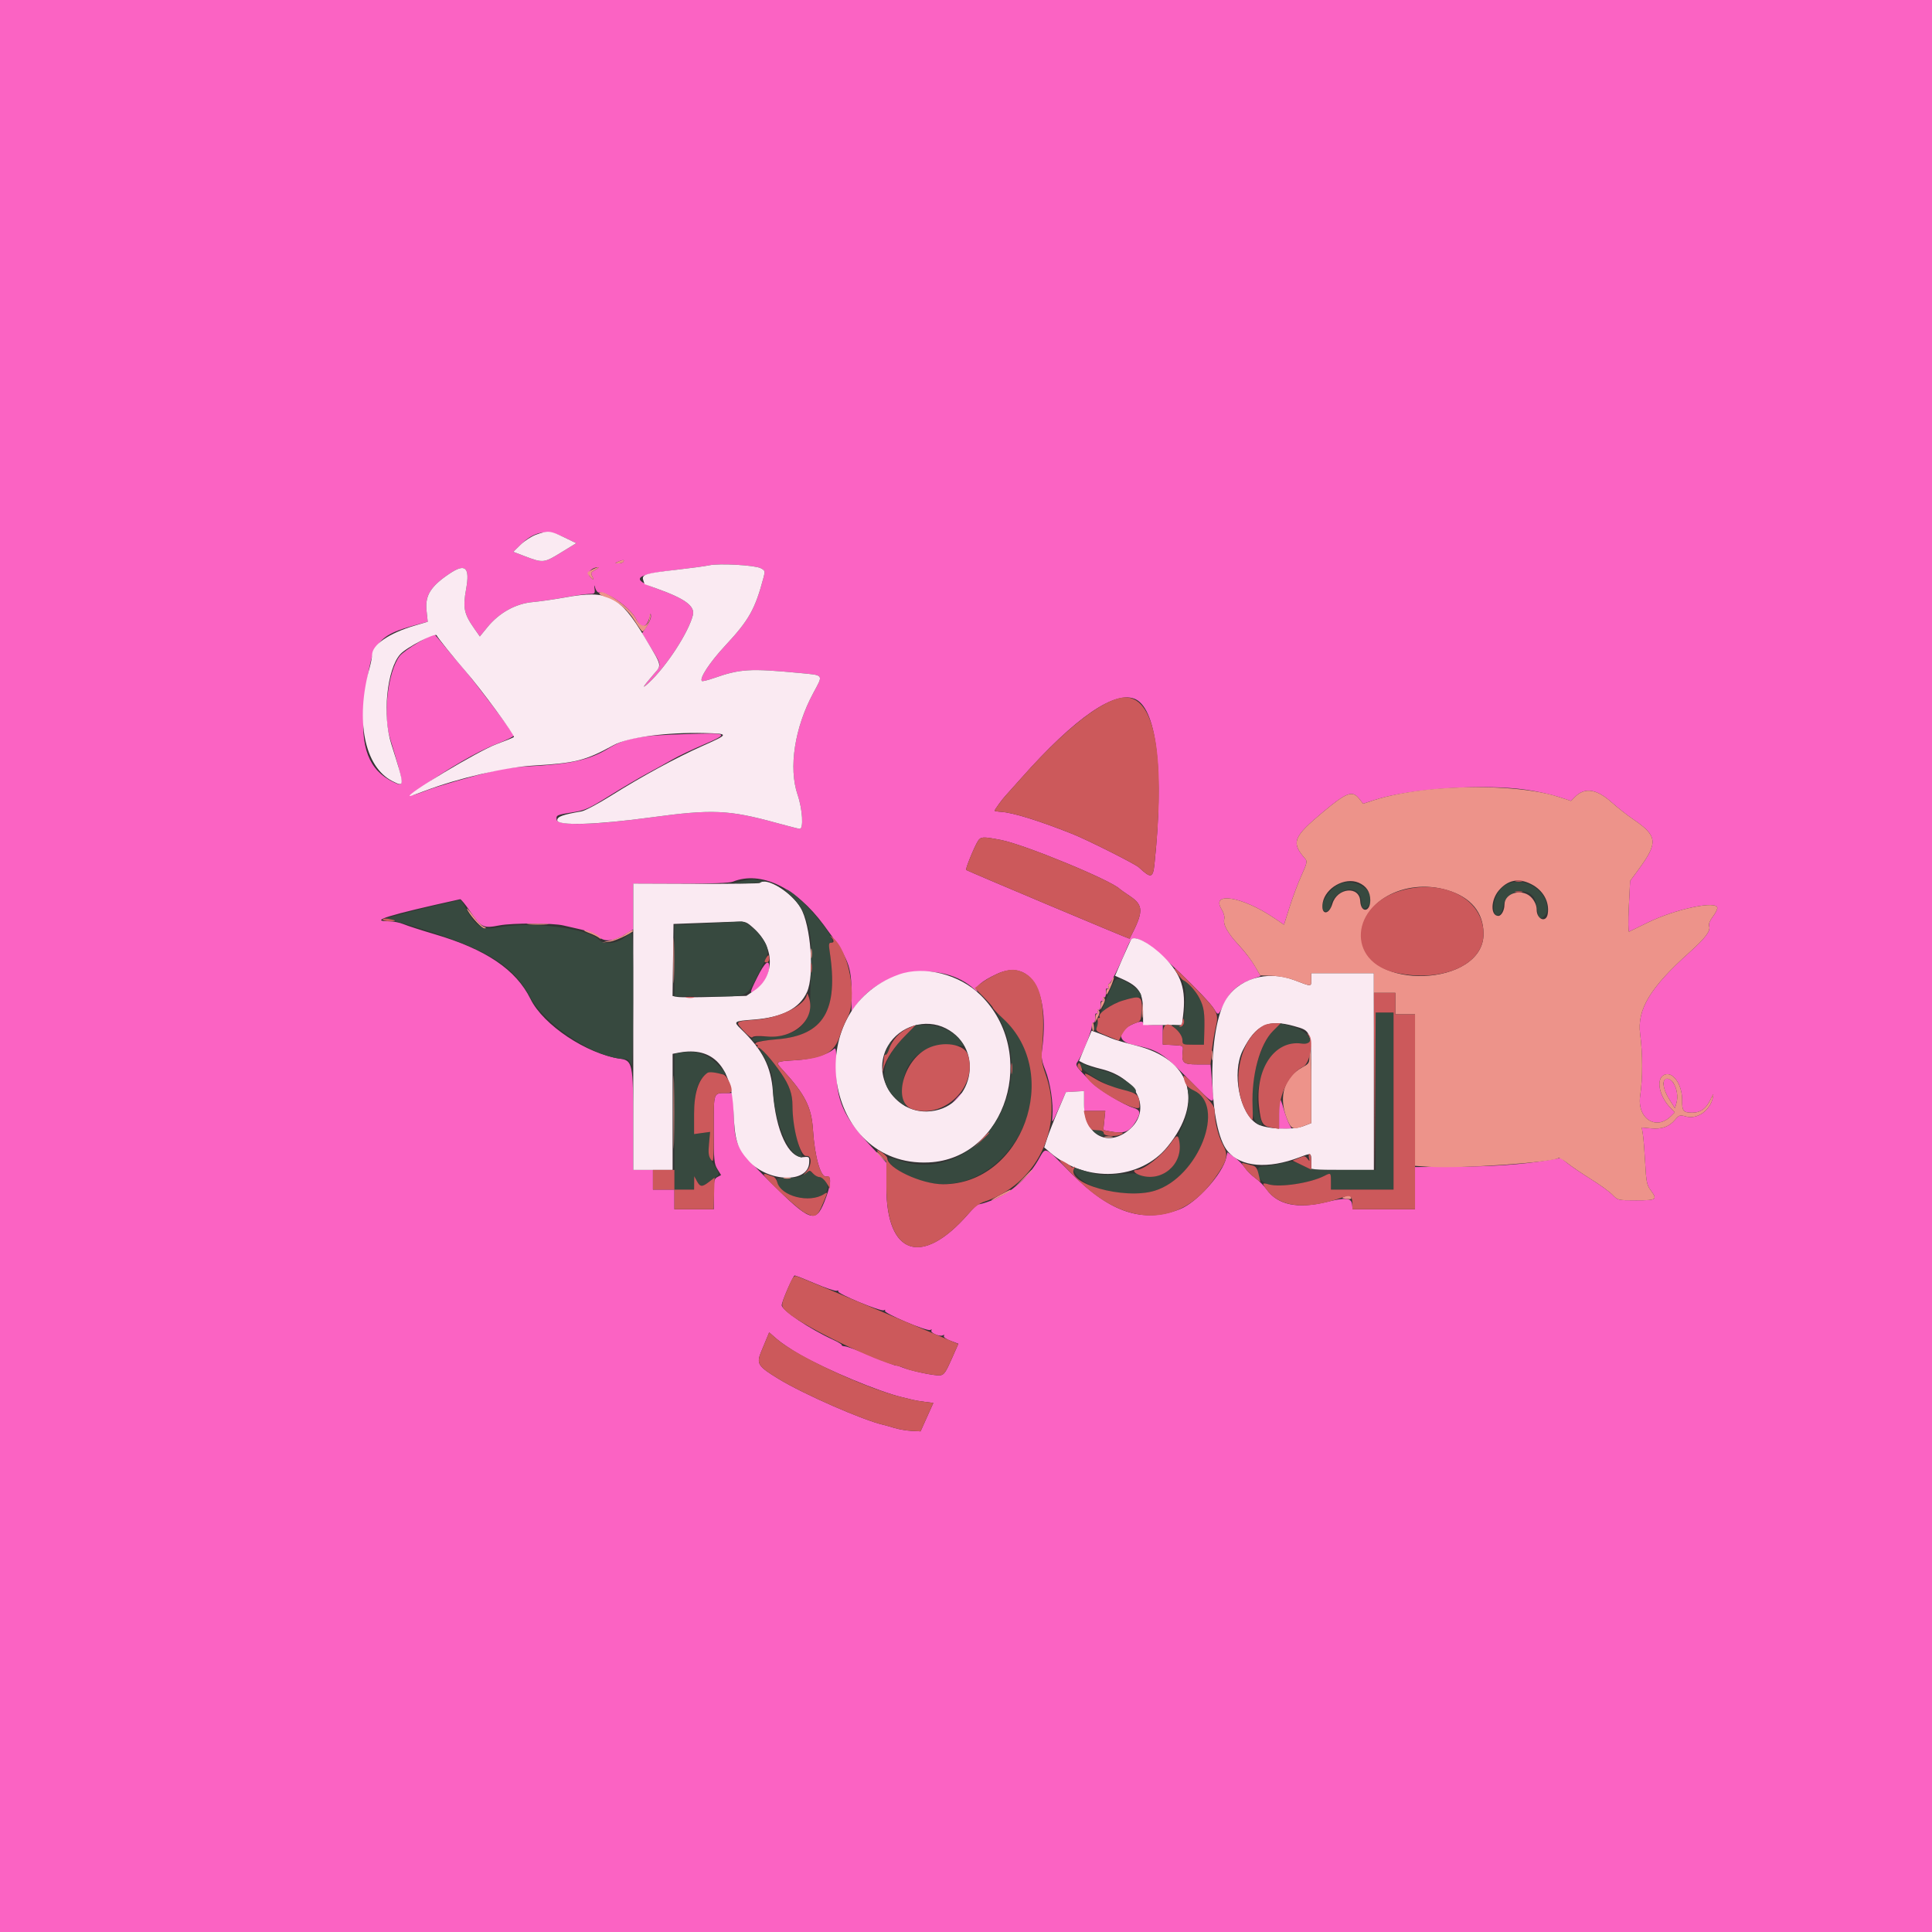 <svg id="svg" version="1.1" xmlns="http://www.w3.org/2000/svg" xmlns:xlink="http://www.w3.org/1999/xlink" width="400" height="400" viewBox="0, 0, 400,400"><rect x="0" y="0" width="400" height="400" fill="#333333" stroke="none"/><g id="svgg"><path id="path0" d="M0.000 200.000 L 0.000 400.000 200.000 400.000 L 400.000 400.000 400.000 200.000 L 400.000 0.000 200.000 0.000 L 0.000 0.000 0.000 200.000 M116.787 111.240 L 119.315 112.458 116.123 114.416 C 112.572 116.594,112.429 116.606,108.415 115.067 L 106.274 114.246 107.782 112.771 C 110.665 109.951,113.215 109.518,116.787 111.240 M129.074 116.296 C 128.948 116.500,128.480 116.655,128.034 116.641 C 127.251 116.616,127.249 116.603,127.963 116.296 C 128.982 115.858,129.345 115.858,129.074 116.296 M157.472 117.630 C 158.399 118.105,158.438 118.226,158.091 119.532 C 156.331 126.157,155.094 128.361,150.161 133.660 C 146.982 137.076,144.761 140.440,145.319 140.998 C 145.426 141.105,146.565 140.826,147.850 140.377 C 153.245 138.490,155.301 138.368,165.463 139.330 C 170.671 139.823,170.492 139.568,168.381 143.481 C 164.517 150.645,163.232 158.967,165.130 164.530 C 166.161 167.548,166.410 171.701,165.556 171.602 C 165.250 171.567,163.117 171.020,160.816 170.388 C 150.899 167.661,147.470 167.508,134.815 169.229 C 123.017 170.834,115.437 171.025,115.252 169.721 C 115.115 168.756,115.222 168.708,118.771 168.143 C 121.109 167.771,122.003 167.362,126.178 164.757 C 128.789 163.127,132.343 161.032,134.074 160.100 C 135.806 159.169,138.139 157.877,139.259 157.228 C 140.380 156.579,143.171 155.242,145.463 154.255 C 151.109 151.825,150.942 151.704,142.315 151.973 C 132.153 152.290,129.586 152.762,125.926 154.988 C 122.017 157.365,118.024 158.240,109.066 158.683 C 106.821 158.795,103.987 159.141,102.770 159.453 C 97.065 160.916,90.721 162.749,88.704 163.518 C 84.797 165.006,84.543 164.952,87.037 163.160 C 92.312 159.369,99.083 155.444,102.734 154.061 C 104.795 153.279,106.440 152.463,106.389 152.247 C 106.257 151.682,97.832 140.564,95.694 138.133 C 94.701 137.004,93.306 135.356,92.593 134.470 C 91.880 133.584,90.963 132.478,90.556 132.013 L 89.815 131.167 86.667 132.986 C 84.935 133.987,83.170 135.266,82.744 135.829 C 80.319 139.031,79.262 147.923,80.729 152.778 C 83.790 162.904,83.802 163.065,81.397 161.901 C 76.370 159.467,74.545 154.725,75.392 146.296 C 76.742 132.855,77.532 131.674,86.826 129.188 L 88.560 128.724 88.313 126.417 C 87.977 123.282,89.167 121.377,93.107 118.741 C 96.363 116.564,97.316 117.457,96.510 121.934 C 95.798 125.886,96.053 127.090,98.267 130.238 L 99.346 131.773 100.897 129.868 C 103.318 126.895,106.748 124.977,110.205 124.663 C 111.749 124.524,114.784 124.084,116.948 123.686 C 119.113 123.288,121.412 122.963,122.057 122.963 C 123.121 122.963,123.219 122.868,123.104 121.944 C 122.978 120.940,122.981 120.938,123.280 121.852 C 123.447 122.361,123.784 122.734,124.028 122.681 C 125.533 122.351,130.463 125.814,131.586 127.990 C 132.782 130.308,133.890 130.153,134.545 127.577 C 134.723 126.874,134.730 126.875,134.772 127.599 C 134.795 128.010,134.391 128.971,133.873 129.733 L 132.930 131.120 134.798 134.156 C 137.033 137.787,137.020 137.632,135.272 139.670 C 133.011 142.307,132.705 142.878,134.402 141.296 C 138.012 137.930,142.575 130.905,143.454 127.359 C 143.921 125.476,141.812 123.930,135.926 121.841 C 130.356 119.864,131.354 118.959,140.215 117.948 C 143.050 117.625,146.037 117.215,146.852 117.039 C 148.896 116.595,156.251 117.005,157.472 117.630 M123.236 117.992 C 122.376 118.459,122.274 118.664,122.600 119.274 C 123.093 120.195,122.888 120.200,122.063 119.288 C 121.423 118.581,122.552 117.437,123.889 117.437 C 124.093 117.437,123.799 117.687,123.236 117.992 M235.254 144.849 C 239.544 147.135,240.989 160.190,239.021 178.889 C 238.712 181.828,238.295 181.916,235.782 179.575 C 235.018 178.863,225.150 173.899,222.037 172.661 C 215.150 169.921,209.756 168.245,207.315 168.087 C 206.551 168.037,205.926 167.932,205.926 167.852 C 205.926 167.639,207.492 165.476,208.143 164.789 C 208.451 164.464,209.870 162.878,211.296 161.266 C 222.606 148.470,231.111 142.642,235.254 144.849 M316.153 163.533 C 318.265 163.847,321.178 164.490,322.625 164.962 L 325.258 165.820 326.115 164.962 C 328.109 162.969,330.566 163.340,333.662 166.103 C 334.901 167.208,336.894 168.778,338.092 169.592 C 343.193 173.056,343.345 174.410,339.257 180.000 L 337.497 182.407 337.230 187.728 C 337.084 190.655,337.105 192.980,337.278 192.895 C 337.451 192.811,339.213 191.949,341.194 190.982 C 346.948 188.169,355.556 186.375,355.556 187.988 C 355.556 188.307,355.120 189.138,354.589 189.836 C 354.030 190.568,353.716 191.350,353.845 191.686 C 354.232 192.696,353.142 194.166,349.760 197.196 C 341.636 204.473,338.898 209.021,339.576 214.116 C 340.114 218.163,340.118 223.253,339.585 226.834 C 338.884 231.550,342.855 234.182,345.971 231.066 L 346.737 230.300 345.796 229.316 C 343.513 226.933,342.831 223.456,344.474 222.577 C 346.245 221.629,348.302 224.452,348.265 227.778 C 348.239 230.048,348.491 230.356,350.381 230.365 C 352.076 230.372,353.239 229.528,354.139 227.636 C 354.752 226.350,354.830 226.285,354.638 227.222 C 354.086 229.922,351.411 231.804,349.052 231.152 C 347.804 230.808,347.630 230.860,346.820 231.823 C 345.596 233.277,344.046 233.831,341.806 233.616 L 339.916 233.434 340.152 234.958 C 340.281 235.796,340.491 238.441,340.619 240.835 C 340.819 244.614,340.965 245.345,341.721 246.370 C 343.205 248.382,343.018 248.519,338.773 248.519 C 334.994 248.519,334.942 248.507,333.866 247.382 C 333.267 246.758,331.278 245.312,329.444 244.170 C 327.611 243.028,325.444 241.563,324.630 240.915 L 323.148 239.735 320.370 240.218 C 315.436 241.075,309.103 241.516,300.943 241.569 L 292.963 241.622 292.963 245.996 L 292.963 250.370 286.506 250.370 L 280.049 250.370 279.932 249.352 C 279.775 247.986,278.639 247.881,274.648 248.863 C 268.690 250.330,264.523 249.465,262.273 246.293 C 261.736 245.536,260.661 244.459,259.884 243.899 C 259.107 243.339,258.127 242.358,257.706 241.718 C 257.285 241.079,256.306 240.107,255.532 239.558 L 254.124 238.561 253.880 239.670 C 253.138 243.046,247.763 249.013,244.241 250.370 C 236.657 253.292,229.923 251.092,221.961 243.092 C 215.901 237.002,216.661 237.306,214.900 240.271 C 212.417 244.449,208.792 247.394,204.259 248.914 C 203.444 249.188,202.663 249.380,202.524 249.343 C 202.384 249.306,201.467 250.196,200.487 251.321 C 190.911 262.308,183.519 259.918,183.519 245.836 L 183.519 240.745 180.370 237.375 C 174.571 231.166,173.148 227.949,173.148 221.046 C 173.148 217.063,173.100 216.764,172.542 217.269 C 171.359 218.338,168.022 219.304,164.844 219.498 C 160.406 219.768,160.422 219.756,162.099 221.579 C 166.631 226.502,168.019 229.240,168.309 233.828 C 168.671 239.543,169.926 243.906,171.118 243.595 C 172.257 243.297,172.072 245.395,170.648 248.893 C 168.837 253.346,167.684 252.911,159.378 244.640 C 152.364 237.655,152.120 237.204,151.919 230.833 L 151.776 226.296 150.610 226.301 C 147.626 226.314,147.778 225.913,147.778 233.796 C 147.778 240.244,147.842 240.942,148.535 242.064 L 149.293 243.289 148.535 243.695 C 147.864 244.054,147.778 244.456,147.778 247.235 L 147.778 250.370 143.704 250.370 L 139.630 250.370 139.630 248.333 L 139.630 246.296 137.407 246.296 L 135.185 246.296 135.185 244.259 L 135.185 242.222 133.148 242.222 L 131.111 242.222 131.106 232.315 C 131.099 220.303,130.949 219.572,128.415 219.204 C 121.453 218.193,112.494 212.229,109.838 206.838 C 106.841 200.756,100.626 196.553,90.000 193.422 C 87.250 192.611,84.355 191.677,83.566 191.345 C 82.777 191.012,81.402 190.741,80.510 190.741 C 76.230 190.741,80.330 189.473,95.279 186.173 C 95.434 186.139,96.362 187.278,97.341 188.704 C 99.644 192.056,100.040 192.244,103.428 191.587 C 106.081 191.073,114.580 191.089,116.667 191.612 C 117.176 191.739,118.832 192.119,120.347 192.456 C 122.196 192.867,123.398 193.364,124.001 193.967 C 125.124 195.090,127.144 194.879,129.536 193.388 L 131.110 192.407 131.110 187.685 L 131.111 182.963 140.902 182.963 C 147.351 182.963,151.048 182.819,151.735 182.542 C 157.484 180.223,164.774 183.690,170.530 191.481 C 175.749 198.546,176.296 199.911,176.296 205.872 L 176.296 209.366 177.576 207.689 C 183.139 200.404,195.244 198.923,201.653 204.744 C 202.256 205.292,202.545 205.471,202.295 205.141 C 201.743 204.411,203.282 203.100,206.383 201.656 C 213.359 198.408,217.410 205.268,215.730 217.483 C 215.540 218.868,215.683 219.705,216.429 221.569 C 217.444 224.106,218.109 228.447,217.890 231.111 C 217.759 232.712,217.811 232.646,219.216 229.444 L 220.678 226.111 222.561 225.999 L 224.444 225.887 224.444 227.944 L 224.444 230.000 226.640 230.000 L 228.835 230.000 228.631 231.982 L 228.426 233.963 229.630 234.204 C 232.689 234.816,233.795 234.416,235.137 232.216 C 236.244 230.400,236.141 229.820,234.628 229.355 C 232.733 228.774,227.537 225.642,226.175 224.260 C 222.533 220.565,222.552 220.594,223.173 219.707 C 224.027 218.488,225.955 213.662,226.038 212.536 C 226.078 211.996,226.236 211.631,226.389 211.725 C 226.646 211.883,226.806 211.193,226.767 210.097 C 226.758 209.844,226.926 209.746,227.142 209.880 C 227.388 210.032,227.443 209.886,227.289 209.486 C 227.145 209.108,227.194 208.942,227.412 209.077 C 227.746 209.283,227.921 208.692,227.878 207.504 C 227.869 207.252,228.038 207.154,228.253 207.287 C 228.499 207.439,228.554 207.293,228.401 206.893 C 228.256 206.516,228.305 206.350,228.523 206.484 C 228.857 206.691,229.032 206.100,228.989 204.911 C 228.980 204.659,229.149 204.561,229.364 204.694 C 229.608 204.845,229.666 204.704,229.519 204.320 C 229.389 203.981,229.421 203.704,229.590 203.704 C 229.920 203.704,231.617 200.371,232.985 197.037 C 234.287 193.864,234.418 193.793,236.802 194.959 C 238.894 195.983,250.058 206.692,251.398 208.962 C 252.209 210.335,252.240 210.317,253.464 207.734 C 254.640 205.253,256.412 203.717,259.270 202.702 L 260.996 202.089 259.850 200.085 C 259.220 198.983,257.750 197.055,256.585 195.800 C 254.192 193.224,253.170 191.407,253.469 190.262 C 253.588 189.808,253.355 188.967,252.912 188.250 C 250.607 184.522,257.213 185.611,263.752 190.037 L 265.837 191.449 267.015 187.732 C 267.663 185.688,268.769 182.753,269.472 181.209 C 270.581 178.776,270.683 178.325,270.235 177.813 C 267.280 174.431,267.704 173.307,273.882 168.148 C 278.858 163.992,280.006 163.579,281.456 165.422 L 282.225 166.400 284.564 165.632 C 291.800 163.256,307.337 162.224,316.153 163.533 M207.222 173.904 C 212.086 174.836,230.137 182.284,231.852 184.067 C 231.954 184.173,232.889 184.827,233.929 185.522 C 236.816 187.448,236.808 188.765,233.872 194.355 C 233.824 194.444,200.367 180.363,200.028 180.111 C 199.822 179.958,201.742 175.255,202.473 174.122 C 203.062 173.208,203.485 173.188,207.222 173.904 M156.752 202.407 C 155.059 205.821,155.068 206.015,156.857 204.651 C 158.192 203.632,159.259 201.665,159.259 200.222 C 159.259 198.427,158.320 199.246,156.752 202.407 M234.591 212.011 C 231.326 213.432,231.281 215.630,234.503 216.294 C 239.625 217.349,240.572 217.910,245.394 222.744 C 252.017 229.382,251.355 229.183,250.966 224.418 L 250.635 220.370 247.917 220.370 C 244.923 220.370,244.612 220.083,244.883 217.564 C 244.999 216.490,244.983 216.481,242.870 216.370 L 240.741 216.259 240.741 214.241 L 240.741 212.222 238.704 212.222 C 237.583 212.222,236.667 212.056,236.667 211.852 C 236.667 211.354,235.979 211.407,234.591 212.011 M344.444 224.557 C 344.444 225.297,344.907 226.505,345.615 227.613 L 346.785 229.444 347.097 228.333 C 347.683 226.248,346.564 223.333,345.177 223.333 C 344.595 223.333,344.444 223.585,344.444 224.557 M197.940 227.500 L 196.852 228.704 198.056 227.616 C 198.718 227.018,199.259 226.476,199.259 226.412 C 199.259 226.126,198.954 226.378,197.940 227.500 M264.815 230.556 L 264.815 233.704 266.121 233.704 L 267.426 233.704 266.897 232.680 C 266.606 232.117,266.090 230.701,265.750 229.532 C 264.930 226.711,264.815 226.837,264.815 230.556 M168.795 265.754 C 170.959 266.678,172.957 267.347,173.235 267.240 C 173.514 267.133,173.654 267.187,173.547 267.361 C 173.265 267.818,182.433 271.624,182.989 271.280 C 183.262 271.111,183.354 271.149,183.215 271.374 C 182.905 271.875,192.011 275.730,192.618 275.354 C 192.896 275.183,192.983 275.223,192.840 275.455 C 192.535 275.948,194.623 276.829,195.220 276.460 C 195.494 276.291,195.574 276.337,195.425 276.578 C 195.281 276.811,195.847 277.228,196.802 277.593 L 198.424 278.213 197.005 281.421 C 195.810 284.124,195.438 284.648,194.643 284.747 C 193.552 284.883,188.527 283.824,186.759 283.085 C 186.097 282.809,185.556 282.653,185.556 282.739 C 185.556 282.824,183.347 281.970,180.648 280.840 C 177.949 279.710,175.382 278.767,174.943 278.745 C 174.504 278.722,174.206 278.604,174.281 278.483 C 174.356 278.362,173.549 277.865,172.487 277.379 C 167.666 275.175,161.856 271.276,161.849 270.239 C 161.844 269.481,164.199 264.074,164.535 264.074 C 164.715 264.074,166.632 264.830,168.795 265.754 M165.694 280.496 C 171.298 283.671,181.957 288.120,186.667 289.251 C 187.583 289.471,188.667 289.735,189.074 289.838 C 189.481 289.941,190.585 290.124,191.527 290.244 L 193.239 290.462 191.916 293.403 L 190.594 296.343 188.723 296.250 C 187.694 296.198,186.102 295.926,185.185 295.646 C 184.269 295.365,183.268 295.081,182.962 295.014 C 178.871 294.122,166.435 288.684,161.229 285.509 C 156.907 282.874,156.565 282.342,157.593 279.860 C 157.898 279.122,158.396 277.919,158.700 277.187 L 159.251 275.856 160.890 277.280 C 161.792 278.063,163.953 279.510,165.694 280.496 " stroke="none" fill="#fb63c3" fill-rule="evenodd"></path><path id="path1" d="M111.034 110.677 C 110.075 111.018,108.611 111.960,107.782 112.771 L 106.274 114.246 108.415 115.067 C 112.429 116.606,112.572 116.594,116.123 114.416 L 119.315 112.458 116.787 111.240 C 113.923 109.859,113.463 109.814,111.034 110.677 M146.852 117.039 C 146.037 117.216,142.978 117.632,140.054 117.964 C 133.622 118.693,132.816 118.942,133.169 120.093 C 133.310 120.551,133.446 120.939,133.472 120.954 C 133.498 120.970,134.602 121.368,135.926 121.839 C 141.819 123.935,143.921 125.476,143.454 127.359 C 142.575 130.905,138.012 137.930,134.402 141.296 C 132.705 142.878,133.011 142.307,135.272 139.670 C 137.056 137.590,137.178 138.119,133.503 131.980 C 128.298 123.285,125.884 122.073,116.990 123.690 C 114.826 124.083,111.782 124.521,110.226 124.662 C 106.747 124.977,103.325 126.887,100.897 129.868 L 99.346 131.773 98.267 130.238 C 96.053 127.090,95.798 125.886,96.510 121.934 C 97.316 117.457,96.363 116.564,93.107 118.741 C 89.166 121.378,87.977 123.282,88.313 126.419 L 88.560 128.728 85.854 129.527 C 80.524 131.099,77.037 133.498,77.037 135.592 C 77.037 136.019,76.801 137.226,76.513 138.276 C 73.523 149.172,75.458 158.770,81.241 161.725 C 83.851 163.059,83.847 162.932,81.025 154.074 C 79.138 148.154,80.093 138.543,82.874 135.453 C 84.119 134.070,90.073 130.963,90.391 131.531 C 90.804 132.270,93.861 136.070,96.329 138.912 C 99.602 142.682,106.701 152.341,106.391 152.604 C 106.237 152.735,104.611 153.397,102.778 154.074 C 99.004 155.468,83.444 164.815,84.896 164.815 C 85.020 164.815,86.428 164.320,88.024 163.714 C 94.914 161.101,104.570 158.854,110.413 158.504 C 119.262 157.975,121.180 157.487,127.037 154.276 C 129.998 152.653,138.076 151.576,145.833 151.771 C 151.012 151.902,151.005 151.957,145.461 154.432 C 139.975 156.880,132.967 160.693,126.481 164.757 C 123.833 166.416,121.083 167.874,120.370 167.996 C 116.512 168.656,115.370 169.071,115.370 169.815 C 115.370 171.020,123.437 170.777,134.815 169.229 C 147.470 167.508,150.899 167.661,160.816 170.388 C 163.117 171.020,165.250 171.567,165.556 171.602 C 166.410 171.701,166.161 167.548,165.130 164.530 C 163.232 158.967,164.517 150.645,168.381 143.481 C 170.492 139.568,170.671 139.823,165.463 139.330 C 155.301 138.368,153.245 138.490,147.850 140.377 C 146.565 140.826,145.426 141.105,145.319 140.998 C 144.761 140.440,146.982 137.076,150.161 133.660 C 155.094 128.361,156.331 126.157,158.091 119.532 C 158.438 118.226,158.399 118.105,157.472 117.630 C 156.251 117.005,148.895 116.595,146.852 117.039 M157.312 182.811 C 157.192 182.931,151.248 183.008,144.102 182.982 L 131.111 182.935 131.111 212.579 L 131.111 242.222 135.185 242.222 L 139.259 242.222 139.259 230.202 L 139.259 218.182 140.573 217.935 C 147.611 216.615,151.504 220.827,151.872 230.158 C 152.105 236.074,152.598 237.661,155.051 240.381 C 159.030 244.795,167.315 245.032,167.528 240.738 C 167.591 239.489,167.555 239.453,166.354 239.571 C 163.280 239.873,160.596 234.141,160.021 226.041 C 159.649 220.808,157.912 217.398,153.397 213.038 C 151.789 211.486,151.890 211.412,156.059 211.097 C 161.960 210.651,165.530 208.802,167.079 205.391 C 168.654 201.923,167.877 191.574,165.771 187.981 C 163.855 184.713,158.614 181.509,157.312 182.811 M156.177 192.315 C 160.427 196.214,160.448 202.168,156.221 205.036 L 154.531 206.182 147.896 206.387 C 144.246 206.500,140.806 206.506,140.252 206.400 L 139.244 206.207 139.344 198.752 L 139.444 191.296 144.815 191.096 C 147.769 190.985,151.147 190.860,152.323 190.818 C 154.366 190.744,154.537 190.811,156.177 192.315 M234.198 194.522 C 234.028 194.785,233.207 196.580,232.374 198.512 L 230.859 202.024 232.307 202.672 C 235.827 204.248,236.636 205.491,236.654 209.352 L 236.667 212.222 240.689 212.222 L 244.712 212.222 244.945 210.278 C 245.603 204.805,244.598 201.741,240.950 198.093 C 238.162 195.305,234.830 193.543,234.198 194.522 M186.106 201.757 C 165.407 209.141,170.581 241.687,192.291 240.666 C 208.325 239.912,215.126 217.979,203.029 206.035 C 198.648 201.709,191.387 199.873,186.106 201.757 M271.481 202.821 C 271.481 204.330,271.647 204.325,267.963 202.922 C 262.333 200.778,256.126 202.682,253.596 207.331 C 249.847 214.219,250.226 233.670,254.201 238.384 C 256.937 241.629,262.513 242.087,269.049 239.603 C 271.531 238.659,271.481 238.640,271.481 240.556 L 271.481 242.222 277.963 242.222 L 284.444 242.222 284.444 221.852 L 284.444 201.481 277.963 201.481 L 271.481 201.481 271.481 202.821 M267.940 212.448 C 271.548 213.467,271.481 213.258,271.481 223.552 L 271.481 232.531 269.812 233.169 C 267.567 234.026,262.105 233.766,260.306 232.715 C 256.638 230.573,254.968 222.080,257.307 217.457 C 260.000 212.135,262.562 210.928,267.940 212.448 M195.821 212.910 C 204.187 217.178,201.350 229.835,191.964 230.120 C 185.016 230.331,180.336 222.511,183.835 216.539 C 186.261 212.401,191.634 210.774,195.821 212.910 M224.707 216.522 L 223.404 219.647 224.428 220.177 C 224.992 220.468,226.601 220.985,228.004 221.326 C 235.975 223.260,238.788 230.528,233.081 234.439 C 228.751 237.406,224.444 234.545,224.444 228.703 L 224.444 225.887 222.563 225.999 L 220.681 226.111 219.102 229.815 C 218.233 231.852,217.222 234.426,216.855 235.536 L 216.188 237.553 217.446 238.635 C 224.827 244.986,236.063 244.413,241.734 237.397 C 249.369 227.951,246.635 219.297,235.116 216.447 C 233.059 215.938,230.774 215.263,230.039 214.948 C 229.305 214.633,228.098 214.155,227.357 213.886 L 226.011 213.396 224.707 216.522 " stroke="none" fill="#faeaf2" fill-rule="evenodd"></path><path id="path2" d="M153.704 182.408 L 151.667 182.880 154.259 182.895 C 156.666 182.910,159.661 182.317,157.530 182.248 C 157.089 182.234,156.505 182.158,156.234 182.080 C 155.963 182.001,154.824 182.149,153.704 182.408 M277.407 183.008 C 275.145 183.907,272.859 187.768,274.126 188.550 C 274.741 188.931,275.556 188.258,275.556 187.368 C 275.556 186.215,277.454 184.441,278.940 184.205 C 280.706 183.924,281.852 184.977,281.852 186.879 C 281.852 188.316,282.691 188.562,283.455 187.349 C 285.120 184.706,280.849 181.639,277.407 183.008 M311.637 183.291 C 310.281 184.118,309.259 186.093,309.259 187.887 C 309.259 190.244,310.852 190.006,311.227 187.593 C 311.776 184.050,317.167 183.374,317.955 186.748 C 318.157 187.613,318.442 189.205,318.491 189.748 C 318.581 190.742,320.195 189.714,320.303 188.594 C 320.708 184.379,315.290 181.063,311.637 183.291 M163.633 185.351 C 166.979 188.373,168.338 192.959,167.975 200.000 C 167.843 202.546,167.746 205.591,167.759 206.767 C 167.815 212.094,165.016 214.627,159.074 214.629 C 156.358 214.629,155.741 214.733,155.741 215.185 C 155.741 215.528,156.024 215.701,156.481 215.638 C 156.889 215.581,158.916 215.384,160.987 215.199 C 170.558 214.343,173.640 209.124,171.766 196.944 C 171.547 195.516,171.599 195.185,172.044 195.185 C 174.214 195.185,164.760 184.194,162.499 184.087 C 162.346 184.080,162.856 184.648,163.633 185.351 M90.370 187.438 C 87.824 188.023,84.429 188.868,82.826 189.315 L 79.912 190.128 81.530 190.595 C 100.014 195.929,105.931 199.255,109.788 206.481 C 112.927 212.363,123.552 219.259,129.473 219.259 C 130.038 219.259,130.373 219.602,130.649 220.463 C 130.933 221.346,131.046 217.836,131.073 207.293 C 131.103 195.886,131.016 192.976,130.648 193.195 C 130.394 193.347,129.735 193.799,129.185 194.199 C 127.503 195.423,124.994 195.609,124.028 194.580 C 121.752 192.158,109.922 190.700,103.158 192.008 C 99.691 192.679,98.399 191.847,96.157 187.500 C 95.816 186.838,95.416 186.314,95.268 186.335 C 95.121 186.357,92.917 186.853,90.370 187.438 M147.222 191.130 C 144.370 191.274,141.495 191.411,140.833 191.436 L 139.630 191.481 139.630 198.889 L 139.630 206.296 146.781 206.296 C 155.214 206.296,154.443 206.664,157.136 201.359 C 159.052 197.582,159.148 197.268,158.762 195.989 C 158.165 194.005,154.800 190.722,153.450 190.805 C 152.877 190.840,150.074 190.987,147.222 191.130 M230.019 204.537 C 229.568 205.606,228.875 207.290,228.479 208.279 L 227.759 210.076 228.822 209.013 C 229.939 207.895,233.536 206.546,235.278 206.591 C 237.145 206.639,236.218 205.106,233.333 203.374 C 231.381 202.202,230.939 202.357,230.019 204.537 M244.970 203.568 C 245.494 204.924,245.562 206.154,245.283 209.259 L 245.000 212.407 243.802 212.292 L 242.604 212.176 243.709 213.282 C 244.364 213.937,244.815 214.776,244.815 215.342 C 244.815 216.261,244.896 216.296,247.037 216.296 L 249.259 216.296 249.334 213.796 C 249.451 209.831,249.290 208.551,248.466 206.909 C 247.281 204.547,244.216 201.618,244.970 203.568 M207.433 211.967 C 214.770 227.694,200.670 245.777,185.549 240.032 C 182.382 238.828,184.137 241.525,187.674 243.295 C 205.926 252.434,222.916 225.800,208.108 211.262 L 206.256 209.444 207.433 211.967 M284.815 225.926 L 284.815 242.222 278.217 242.222 C 271.901 242.222,271.537 242.182,269.658 241.276 C 267.711 240.336,267.678 240.334,265.164 240.905 C 263.771 241.222,262.123 241.481,261.501 241.481 C 259.412 241.481,260.226 244.534,262.482 245.161 C 265.072 245.880,271.160 244.999,274.148 243.474 C 275.545 242.760,275.556 242.769,275.556 244.630 L 275.556 246.296 282.037 246.296 L 288.519 246.296 288.519 227.963 L 288.519 209.630 286.667 209.630 L 284.815 209.630 284.815 225.926 M226.775 212.236 C 226.547 212.840,226.495 213.333,226.659 213.333 C 226.963 213.333,227.547 211.498,227.316 211.267 C 227.246 211.197,227.002 211.633,226.775 212.236 M263.531 213.486 C 259.293 217.724,257.457 232.963,261.184 232.963 C 261.338 232.963,261.289 232.506,261.077 231.947 C 258.330 224.721,263.350 215.218,269.471 216.057 C 272.971 216.537,271.088 213.450,267.279 212.464 L 265.114 211.904 263.531 213.486 M187.425 214.427 C 182.083 219.769,181.667 224.612,186.252 228.104 L 187.503 229.058 187.215 227.770 C 185.735 221.167,190.060 215.990,196.734 216.377 L 199.591 216.542 198.836 215.482 C 197.496 213.600,194.596 212.230,191.944 212.226 L 189.630 212.222 187.425 214.427 M183.652 217.253 C 183.239 218.187,182.974 219.024,183.064 219.114 C 183.154 219.203,183.575 218.439,184.001 217.416 C 184.968 215.088,184.671 214.949,183.652 217.253 M157.273 217.222 C 159.310 220.551,160.000 222.366,160.003 224.404 C 160.012 231.555,163.238 239.630,166.085 239.630 C 166.154 239.630,165.964 238.921,165.664 238.056 C 164.832 235.651,164.074 231.290,164.074 228.902 C 164.074 226.422,163.456 224.749,161.477 221.873 C 159.840 219.493,156.196 215.461,157.273 217.222 M140.463 218.039 L 139.630 218.200 139.630 232.248 L 139.630 246.296 141.667 246.296 L 143.704 246.296 143.719 244.907 L 143.733 243.519 144.286 244.537 C 144.987 245.829,145.259 245.814,147.254 244.382 C 149.200 242.984,149.156 243.294,147.732 240.979 C 146.657 239.233,146.590 238.929,146.796 236.722 L 147.018 234.346 145.361 234.573 L 143.704 234.801 143.704 230.578 C 143.704 224.302,145.402 221.456,148.693 222.213 C 150.698 222.675,150.695 222.555,148.642 220.438 C 146.352 218.077,143.939 217.370,140.463 218.039 M223.704 220.475 C 223.704 222.199,233.943 227.291,235.094 226.140 C 235.911 225.324,231.572 222.436,228.333 221.639 C 226.907 221.289,225.282 220.772,224.722 220.491 C 223.881 220.070,223.704 220.067,223.704 220.475 M246.044 226.511 C 246.335 228.302,245.747 231.282,244.699 233.333 C 244.041 234.623,243.910 235.293,244.123 236.296 C 245.063 240.733,240.812 244.671,236.496 243.361 C 234.823 242.853,235.054 242.861,230.741 243.173 C 228.009 243.370,227.211 243.278,224.709 242.476 L 221.825 241.551 222.507 242.720 C 224.625 246.347,233.271 248.329,239.091 246.522 C 248.404 243.631,254.109 228.315,246.894 225.571 L 245.826 225.165 246.044 226.511 M226.296 234.005 C 226.296 234.310,227.577 235.161,228.056 235.173 C 229.041 235.198,228.464 234.150,227.407 233.995 C 226.796 233.905,226.296 233.910,226.296 234.005 M166.548 243.095 C 165.728 243.717,164.985 243.889,163.106 243.889 C 160.735 243.889,160.711 243.899,160.939 244.815 C 161.650 247.680,167.645 249.163,170.624 247.211 C 171.964 246.334,171.289 243.704,169.725 243.704 C 169.393 243.704,168.778 243.388,168.357 243.002 C 167.606 242.312,167.575 242.314,166.548 243.095 " stroke="none" fill="#37493f" fill-rule="evenodd"></path><path id="path3" d="M127.963 116.296 C 127.249 116.603,127.251 116.616,128.034 116.641 C 128.480 116.655,128.948 116.500,129.074 116.296 C 129.345 115.858,128.982 115.858,127.963 116.296 M122.468 118.006 C 121.460 118.552,121.444 118.604,122.063 119.288 C 122.888 120.200,123.093 120.195,122.600 119.274 C 122.274 118.664,122.376 118.459,123.236 117.992 C 123.799 117.687,124.093 117.437,123.889 117.437 C 123.685 117.437,123.046 117.693,122.468 118.006 M124.074 122.904 C 124.074 123.076,124.714 123.408,125.496 123.642 C 127.715 124.307,129.939 126.145,131.421 128.540 C 132.167 129.746,132.889 130.734,133.025 130.737 C 133.517 130.745,134.867 128.140,134.700 127.504 C 134.540 126.889,134.528 126.890,134.487 127.513 C 134.326 130.004,132.759 130.262,131.586 127.990 C 130.385 125.664,124.074 121.391,124.074 122.904 M296.667 163.388 C 292.139 163.805,287.519 164.662,284.564 165.632 L 282.225 166.400 281.456 165.422 C 280.006 163.579,278.858 163.992,273.882 168.148 C 267.704 173.307,267.280 174.431,270.235 177.813 C 270.683 178.325,270.581 178.776,269.472 181.209 C 268.769 182.753,267.663 185.688,267.015 187.732 L 265.837 191.449 263.752 190.037 C 257.213 185.611,250.607 184.522,252.912 188.250 C 253.355 188.967,253.588 189.808,253.469 190.262 C 253.171 191.402,254.190 193.230,256.499 195.692 C 257.620 196.887,259.074 198.785,259.731 199.908 L 260.926 201.951 263.333 202.026 C 264.753 202.071,266.652 202.443,267.963 202.935 C 271.661 204.322,271.481 204.328,271.481 202.821 L 271.481 201.481 277.963 201.481 L 284.444 201.481 284.444 203.519 L 284.444 205.556 286.667 205.556 L 288.889 205.556 288.889 207.778 L 288.889 210.000 290.926 210.000 L 292.963 210.000 292.963 225.688 L 292.963 241.376 295.913 241.578 C 302.035 241.997,321.165 240.696,322.687 239.756 C 322.841 239.661,323.674 240.148,324.539 240.839 C 325.404 241.529,327.611 243.028,329.444 244.170 C 331.278 245.312,333.267 246.758,333.866 247.382 C 334.942 248.507,334.994 248.519,338.773 248.519 C 343.018 248.519,343.205 248.382,341.721 246.370 C 340.965 245.345,340.819 244.614,340.619 240.835 C 340.491 238.441,340.281 235.796,340.152 234.958 L 339.916 233.434 341.806 233.616 C 344.046 233.831,345.596 233.277,346.820 231.823 C 347.630 230.860,347.804 230.808,349.052 231.152 C 351.411 231.804,354.086 229.922,354.638 227.222 C 354.830 226.285,354.752 226.350,354.139 227.636 C 353.239 229.528,352.076 230.372,350.381 230.365 C 348.491 230.356,348.239 230.048,348.265 227.778 C 348.302 224.452,346.245 221.629,344.474 222.577 C 342.831 223.456,343.513 226.933,345.796 229.316 L 346.737 230.300 345.971 231.066 C 342.855 234.182,338.884 231.550,339.585 226.834 C 340.118 223.253,340.114 218.163,339.576 214.116 C 338.898 209.021,341.636 204.473,349.760 197.196 C 353.142 194.166,354.232 192.696,353.845 191.686 C 353.716 191.350,354.030 190.568,354.589 189.836 C 355.120 189.138,355.556 188.307,355.556 187.988 C 355.556 186.375,346.948 188.169,341.194 190.982 C 339.213 191.949,337.451 192.811,337.278 192.895 C 337.105 192.980,337.084 190.655,337.230 187.728 L 337.497 182.407 339.257 180.000 C 343.345 174.410,343.193 173.056,338.092 169.592 C 336.894 168.778,334.901 167.208,333.662 166.103 C 330.566 163.340,328.109 162.969,326.115 164.962 L 325.258 165.820 322.625 164.962 C 316.942 163.109,306.539 162.478,296.667 163.388 M281.260 182.739 C 282.872 183.412,283.704 184.647,283.704 186.366 C 283.704 188.886,281.762 189.078,281.624 186.571 C 281.446 183.343,276.859 183.776,275.858 187.116 C 275.107 189.623,273.384 189.414,273.860 186.874 C 274.439 183.790,278.433 181.558,281.260 182.739 M317.029 183.056 C 319.504 184.320,320.831 186.703,320.446 189.189 C 320.142 191.146,318.148 190.388,318.148 188.316 C 318.148 187.542,317.797 186.677,317.189 185.954 C 315.389 183.815,311.481 184.748,311.481 187.316 C 311.481 188.465,310.845 189.630,310.218 189.630 C 308.570 189.630,308.618 186.375,310.294 184.383 C 312.155 182.171,314.424 181.724,317.029 183.056 M299.619 184.290 C 304.531 185.749,307.136 188.877,307.150 193.333 C 307.185 204.380,282.620 205.274,281.918 194.251 C 281.448 186.859,290.712 181.645,299.619 184.290 M96.887 188.611 C 97.719 190.066,99.768 192.219,100.303 192.199 C 100.773 192.181,100.732 192.097,100.136 191.856 C 99.701 191.681,98.798 190.775,98.128 189.843 C 96.992 188.261,96.288 187.562,96.887 188.611 M109.549 191.385 C 110.626 191.460,112.292 191.459,113.253 191.383 C 114.214 191.307,113.333 191.245,111.296 191.246 C 109.259 191.247,108.473 191.310,109.549 191.385 M139.415 198.889 C 139.415 203.065,139.469 204.773,139.536 202.685 C 139.602 200.597,139.602 197.181,139.536 195.093 C 139.469 193.005,139.415 194.713,139.415 198.889 M121.998 193.173 C 122.792 193.464,123.699 193.911,124.014 194.166 C 124.481 194.544,124.531 194.537,124.285 194.129 C 123.956 193.582,121.790 192.577,121.030 192.619 C 120.769 192.633,121.205 192.883,121.998 193.173 M129.519 193.389 C 128.949 193.814,127.616 194.384,126.556 194.656 L 124.630 195.151 126.296 194.948 C 127.698 194.777,132.034 192.587,130.926 192.609 C 130.722 192.613,130.089 192.964,129.519 193.389 M167.879 197.407 C 167.879 198.324,167.951 198.699,168.039 198.241 C 168.127 197.782,168.127 197.032,168.039 196.574 C 167.951 196.116,167.879 196.491,167.879 197.407 M230.194 202.935 C 230.060 203.358,229.800 203.704,229.616 203.704 C 229.433 203.704,229.389 203.981,229.519 204.320 C 229.649 204.659,229.602 204.842,229.415 204.726 C 229.227 204.610,229.054 204.958,229.030 205.499 C 228.997 206.237,229.207 205.987,229.877 204.489 C 230.367 203.393,230.694 202.422,230.603 202.332 C 230.512 202.241,230.328 202.512,230.194 202.935 M228.374 206.820 C 228.529 207.226,228.499 207.439,228.304 207.319 C 228.116 207.203,227.936 207.550,227.904 208.091 L 227.845 209.074 228.400 208.015 C 228.818 207.217,228.850 206.851,228.530 206.533 C 228.210 206.216,228.171 206.287,228.374 206.820 M236.415 209.259 C 236.415 210.583,236.482 211.125,236.564 210.463 C 236.646 209.801,236.646 208.718,236.564 208.056 C 236.482 207.394,236.415 207.935,236.415 209.259 M227.263 209.413 C 227.418 209.818,227.388 210.032,227.193 209.911 C 227.005 209.795,226.825 210.143,226.793 210.684 L 226.734 211.667 227.289 210.607 C 227.707 209.810,227.739 209.444,227.419 209.126 C 227.099 208.809,227.060 208.880,227.263 209.413 M226.094 212.391 C 226.103 212.875,226.202 213.363,226.313 213.474 C 226.425 213.585,226.508 213.279,226.498 212.795 C 226.489 212.310,226.390 211.822,226.279 211.711 C 226.168 211.600,226.085 211.906,226.094 212.391 M271.110 218.426 C 271.109 220.080,271.026 220.230,269.721 220.926 C 265.949 222.939,264.670 226.865,266.336 231.318 C 267.257 233.778,267.660 233.991,269.829 233.163 L 271.481 232.531 271.481 224.599 C 271.481 220.236,271.398 216.667,271.296 216.667 C 271.194 216.667,271.111 217.458,271.110 218.426 M250.842 218.519 C 250.842 219.435,250.914 219.810,251.002 219.352 C 251.090 218.894,251.090 218.144,251.002 217.685 C 250.914 217.227,250.842 217.602,250.842 218.519 M139.425 230.185 C 139.425 236.907,139.475 239.710,139.536 236.412 C 139.598 233.115,139.598 227.615,139.537 224.190 C 139.475 220.765,139.425 223.463,139.425 230.185 M346.437 224.167 C 347.191 225.358,347.459 227.046,347.097 228.333 L 346.785 229.444 345.615 227.613 C 344.224 225.435,344.008 223.333,345.177 223.333 C 345.579 223.333,346.146 223.708,346.437 224.167 M228.801 235.447 C 229.261 235.536,229.928 235.532,230.282 235.440 C 230.636 235.347,230.259 235.274,229.444 235.279 C 228.630 235.283,228.340 235.359,228.801 235.447 M181.481 238.634 C 181.481 238.698,182.023 239.240,182.685 239.838 L 183.889 240.926 182.801 239.722 C 181.787 238.600,181.481 238.348,181.481 238.634 M211.469 244.352 L 209.444 246.481 211.574 244.457 C 213.553 242.576,213.873 242.222,213.598 242.222 C 213.541 242.222,212.582 243.181,211.469 244.352 M162.315 243.959 C 162.671 244.052,163.255 244.052,163.611 243.959 C 163.968 243.866,163.676 243.790,162.963 243.790 C 162.250 243.790,161.958 243.866,162.315 243.959 M207.037 247.407 C 205.917 247.999,205.131 248.491,205.290 248.501 C 205.684 248.525,209.259 246.700,209.259 246.475 C 209.259 246.228,209.311 246.206,207.037 247.407 M278.334 247.748 C 277.696 247.997,277.755 248.061,278.759 248.208 C 279.615 248.334,279.874 248.250,279.737 247.893 C 279.528 247.350,279.391 247.336,278.334 247.748 " stroke="none" fill="#ed938a" fill-rule="evenodd"></path><path id="path4" d="M231.667 144.560 C 227.068 145.704,219.738 151.715,211.296 161.266 C 209.870 162.878,208.451 164.464,208.143 164.789 C 207.492 165.476,205.926 167.639,205.926 167.852 C 205.926 167.932,206.551 168.037,207.315 168.087 C 209.756 168.245,215.150 169.921,222.037 172.661 C 225.150 173.899,235.018 178.863,235.782 179.575 C 238.295 181.916,238.712 181.828,239.021 178.889 C 241.518 155.158,238.864 142.770,231.667 144.560 M202.473 174.122 C 201.742 175.255,199.822 179.958,200.028 180.111 C 200.367 180.363,233.824 194.444,233.872 194.355 C 236.808 188.765,236.816 187.448,233.929 185.522 C 232.889 184.827,231.954 184.173,231.852 184.067 C 230.137 182.284,212.086 174.836,207.222 173.904 C 203.485 173.188,203.062 173.208,202.473 174.122 M313.796 182.478 C 314.153 182.571,314.736 182.571,315.093 182.478 C 315.449 182.384,315.157 182.308,314.444 182.308 C 313.731 182.308,313.440 182.384,313.796 182.478 M290.379 184.297 C 279.502 187.221,278.663 199.262,289.185 201.445 C 298.813 203.442,307.170 199.669,307.150 193.333 C 307.128 186.224,299.169 181.935,290.379 184.297 M313.796 184.700 C 314.153 184.793,314.736 184.793,315.093 184.700 C 315.449 184.607,315.157 184.530,314.444 184.530 C 313.731 184.530,313.440 184.607,313.796 184.700 M79.259 190.380 C 79.259 190.578,79.870 190.741,80.617 190.741 C 82.205 190.741,82.151 190.569,80.463 190.248 C 79.771 190.116,79.259 190.172,79.259 190.380 M172.130 194.073 C 172.747 194.765,172.714 195.185,172.044 195.185 C 171.599 195.185,171.547 195.516,171.766 196.944 C 173.652 209.201,170.541 214.399,160.855 215.174 C 158.712 215.346,156.776 215.668,156.553 215.891 C 156.260 216.184,156.277 216.296,156.614 216.296 C 156.873 216.296,156.963 216.487,156.816 216.724 C 156.663 216.972,156.714 217.052,156.938 216.913 C 157.345 216.662,159.825 219.405,161.744 222.231 C 163.452 224.743,164.074 226.525,164.074 228.902 C 164.074 233.660,165.687 239.506,166.950 239.329 C 168.111 239.166,168.107 241.245,166.944 242.566 C 166.218 243.392,166.210 243.430,166.884 242.865 C 167.624 242.244,167.686 242.248,168.331 242.960 C 168.701 243.369,169.314 243.704,169.692 243.704 C 170.072 243.704,170.711 244.244,171.115 244.907 L 171.849 246.111 171.850 244.757 C 171.852 243.589,171.751 243.429,171.118 243.595 C 169.926 243.906,168.671 239.543,168.309 233.828 C 168.019 229.240,166.631 226.502,162.099 221.579 C 160.422 219.757,160.407 219.768,164.831 219.499 C 170.569 219.149,172.785 217.912,173.883 214.444 C 174.238 213.324,174.926 211.678,175.412 210.787 C 177.632 206.716,175.758 196.640,172.294 194.028 C 171.763 193.627,171.738 193.634,172.130 194.073 M158.519 198.519 C 158.202 199.110,158.237 199.259,158.691 199.259 C 159.012 199.259,159.259 198.938,159.259 198.519 C 159.259 198.111,159.182 197.778,159.087 197.778 C 158.992 197.778,158.737 198.111,158.519 198.519 M167.879 200.370 C 167.879 201.287,167.951 201.662,168.039 201.204 C 168.127 200.745,168.127 199.995,168.039 199.537 C 167.951 199.079,167.879 199.454,167.879 200.370 M243.705 201.481 C 244.199 202.194,244.740 202.835,244.908 202.906 C 245.903 203.324,247.567 205.154,248.341 206.682 C 249.288 208.551,249.454 209.740,249.334 213.796 L 249.259 216.296 247.037 216.296 C 244.896 216.296,244.815 216.261,244.815 215.342 C 244.815 214.781,244.369 213.941,243.732 213.305 C 241.860 211.432,240.741 211.782,240.741 214.241 L 240.741 216.259 242.870 216.370 C 244.983 216.481,244.999 216.490,244.883 217.564 C 244.612 220.083,244.923 220.370,247.917 220.370 L 250.634 220.370 250.873 217.798 C 251.005 216.382,251.371 214.112,251.686 212.752 C 252.380 209.758,252.210 209.432,247.338 204.436 C 243.518 200.521,242.421 199.628,243.705 201.481 M206.383 201.656 C 205.310 202.155,203.842 203.014,203.121 203.564 L 201.810 204.564 203.683 206.460 C 204.713 207.503,205.556 208.485,205.556 208.642 C 205.556 208.799,206.529 209.829,207.718 210.930 C 219.993 222.294,211.658 245.185,195.245 245.185 C 190.792 245.185,183.704 241.868,183.704 239.785 C 183.704 239.359,182.155 238.148,181.610 238.148 C 181.463 238.148,181.832 238.660,182.431 239.285 L 183.519 240.422 183.519 245.674 C 183.519 259.914,190.860 262.368,200.471 251.339 C 201.605 250.037,202.731 249.152,203.619 248.864 C 214.606 245.302,220.371 233.541,216.525 222.532 C 215.651 220.031,215.561 219.349,215.769 216.791 C 216.494 207.865,215.441 203.335,212.221 201.525 C 210.401 200.503,208.782 200.539,206.383 201.656 M167.075 205.777 C 166.863 208.050,161.628 210.721,156.610 211.116 C 152.102 211.470,152.126 211.448,154.010 213.492 C 154.910 214.468,155.636 214.985,155.780 214.752 C 155.940 214.493,156.992 214.441,158.845 214.601 C 164.472 215.088,168.909 210.956,167.491 206.548 C 167.283 205.900,167.096 205.553,167.075 205.777 M284.533 223.981 L 284.622 242.407 284.722 226.019 L 284.823 209.630 286.671 209.630 L 288.519 209.630 288.519 227.963 L 288.519 246.296 282.037 246.296 L 275.556 246.296 275.556 244.630 C 275.556 242.769,275.545 242.760,274.148 243.474 C 271.270 244.943,265.040 245.887,262.683 245.211 C 261.240 244.797,261.208 244.942,262.397 246.501 C 265.057 249.988,270.556 250.511,277.775 247.964 C 279.596 247.321,279.984 247.564,279.994 249.352 L 280.000 250.370 286.481 250.370 L 292.963 250.370 292.963 230.185 L 292.963 210.000 290.926 210.000 L 288.889 210.000 288.889 207.778 L 288.889 205.556 286.667 205.556 L 284.444 205.556 284.533 223.981 M142.134 206.558 C 142.595 206.647,143.261 206.643,143.615 206.551 C 143.970 206.458,143.593 206.386,142.778 206.390 C 141.963 206.394,141.673 206.470,142.134 206.558 M232.453 207.157 C 230.101 207.858,227.115 209.954,227.673 210.513 C 227.799 210.638,227.712 210.741,227.481 210.741 C 227.249 210.741,227.144 210.960,227.247 211.228 C 227.350 211.496,227.286 212.116,227.104 212.606 C 226.795 213.444,226.922 213.556,229.209 214.473 L 231.644 215.448 232.144 214.484 C 232.919 212.990,233.686 212.285,235.014 211.847 C 236.205 211.454,236.238 211.386,236.358 209.080 C 236.508 206.204,236.185 206.045,232.453 207.157 M244.844 211.358 C 244.828 211.799,244.606 212.245,244.352 212.347 C 243.989 212.494,243.992 212.540,244.363 212.563 C 244.926 212.598,245.335 211.704,245.064 211.031 C 244.959 210.769,244.860 210.917,244.844 211.358 M261.667 212.284 C 256.146 215.337,254.568 225.870,258.805 231.389 C 259.423 232.195,259.441 232.112,259.326 228.907 C 259.099 222.563,260.852 216.166,263.557 213.460 L 265.166 211.852 263.787 211.863 C 263.028 211.869,262.074 212.059,261.667 212.284 M187.948 212.918 C 186.184 213.720,184.679 215.390,184.076 217.216 C 183.838 217.936,183.526 218.453,183.383 218.364 C 183.239 218.275,183.090 218.482,183.051 218.823 C 183.012 219.165,182.898 220.111,182.798 220.926 C 182.637 222.241,182.651 222.276,182.922 221.234 C 183.427 219.294,185.132 216.719,187.445 214.407 C 188.647 213.205,189.588 212.226,189.537 212.230 C 189.486 212.235,188.771 212.544,187.948 212.918 M270.742 214.147 C 271.777 215.397,271.181 216.292,269.471 216.057 C 263.854 215.287,259.773 221.393,260.679 229.210 C 261.077 232.637,261.395 233.134,263.426 233.492 L 264.815 233.737 264.815 230.628 C 264.815 226.443,266.978 222.204,269.801 220.858 C 271.250 220.167,272.092 215.183,270.929 214.180 C 270.614 213.909,270.533 213.895,270.742 214.147 M192.051 217.058 C 186.945 219.605,184.770 228.270,188.896 229.632 C 195.478 231.804,202.532 224.883,200.380 218.364 C 199.652 216.158,195.241 215.466,192.051 217.058 M209.365 221.296 C 209.368 222.315,209.440 222.688,209.525 222.125 C 209.610 221.562,209.608 220.728,209.520 220.273 C 209.432 219.817,209.362 220.278,209.365 221.296 M223.168 220.338 C 222.995 220.619,223.120 221.056,223.475 221.411 C 224.110 222.047,224.203 221.758,223.742 220.580 C 223.532 220.046,223.387 219.985,223.168 220.338 M146.463 222.130 C 144.639 223.430,143.704 226.284,143.704 230.554 L 143.704 234.801 145.361 234.573 L 147.018 234.346 146.793 236.762 C 146.615 238.665,146.696 239.360,147.172 240.041 C 147.742 240.854,147.778 240.483,147.778 233.829 C 147.778 225.948,147.647 226.315,150.463 226.301 C 151.129 226.298,151.481 226.100,151.481 225.729 C 151.481 224.642,150.433 222.663,149.756 222.471 C 148.121 222.007,146.824 221.873,146.463 222.130 M225.159 223.297 C 226.974 225.845,235.926 230.687,235.926 229.120 C 235.926 226.699,235.624 226.404,232.284 225.567 C 230.459 225.109,228.192 224.220,226.997 223.494 C 224.445 221.944,224.175 221.915,225.159 223.297 M245.262 223.825 C 245.544 224.743,246.031 225.239,247.172 225.769 C 253.918 228.906,248.155 243.708,239.091 246.522 C 232.756 248.489,220.455 245.010,222.433 241.811 C 222.598 241.543,222.550 241.464,222.311 241.612 C 222.093 241.746,221.859 241.730,221.791 241.576 C 221.723 241.422,221.083 240.974,220.370 240.579 C 218.637 239.620,219.103 240.236,223.141 244.242 C 233.210 254.230,244.367 254.115,251.516 243.949 C 254.127 240.237,254.377 239.235,253.228 237.095 C 252.240 235.253,251.481 232.250,251.481 230.176 C 251.481 229.085,251.049 228.464,248.395 225.750 C 244.935 222.212,244.728 222.085,245.262 223.825 M224.648 231.204 C 224.937 232.536,225.742 233.864,226.303 233.935 C 226.503 233.961,227.083 234.002,227.593 234.028 C 228.148 234.056,228.519 234.296,228.519 234.630 C 228.519 235.276,231.294 235.415,232.222 234.815 C 232.659 234.533,232.569 234.455,231.806 234.450 C 231.271 234.447,230.292 234.336,229.630 234.204 L 228.426 233.963 228.631 231.982 L 228.835 230.000 226.610 230.000 L 224.386 230.000 224.648 231.204 M203.131 236.019 L 201.667 237.593 203.241 236.129 C 204.106 235.323,204.815 234.615,204.815 234.554 C 204.815 234.274,204.492 234.555,203.131 236.019 M242.463 236.586 C 240.594 239.283,236.850 242.222,235.283 242.222 C 234.387 242.222,234.822 242.893,235.981 243.297 C 240.478 244.865,244.942 241.132,244.181 236.441 C 243.921 234.840,243.658 234.863,242.463 236.586 M271.007 239.722 C 271.190 240.499,271.168 240.510,270.686 239.890 C 270.215 239.283,270.057 239.271,268.896 239.759 L 267.624 240.294 269.553 241.225 L 271.481 242.155 271.481 240.522 C 271.481 239.624,271.330 238.889,271.146 238.889 C 270.961 238.889,270.899 239.264,271.007 239.722 M257.709 241.755 C 258.140 242.360,259.046 243.278,259.724 243.795 L 260.957 244.735 260.584 243.128 C 260.290 241.861,260.013 241.475,259.272 241.299 C 258.756 241.176,258.017 240.981,257.630 240.866 C 256.968 240.668,256.972 240.721,257.709 241.755 M135.185 244.259 L 135.185 246.296 137.407 246.296 L 139.630 246.296 139.630 248.333 L 139.630 250.370 143.677 250.370 L 147.725 250.370 147.844 247.087 L 147.963 243.804 146.817 244.680 C 145.346 245.804,144.961 245.782,144.286 244.537 L 143.733 243.519 143.719 244.907 L 143.704 246.296 141.667 246.296 L 139.630 246.296 139.630 244.259 L 139.630 242.222 137.407 242.222 L 135.185 242.222 135.185 244.259 M158.148 243.182 C 158.148 243.805,165.176 250.351,166.655 251.105 C 168.806 252.203,169.173 252.013,170.384 249.169 C 171.426 246.723,171.431 246.683,170.607 247.222 C 167.610 249.187,161.650 247.670,160.923 244.757 C 160.788 244.216,160.400 243.694,160.061 243.596 C 159.722 243.498,159.153 243.297,158.796 243.151 C 158.440 243.004,158.148 243.018,158.148 243.182 M163.037 266.921 C 161.570 270.486,161.568 270.415,163.138 271.793 C 166.367 274.628,181.401 281.914,185.891 282.819 C 186.380 282.917,187.047 283.135,187.372 283.303 C 188.384 283.824,193.651 284.870,194.643 284.747 C 195.437 284.648,195.810 284.126,196.994 281.446 L 198.402 278.263 181.976 271.318 C 172.942 267.499,165.253 264.296,164.889 264.201 C 164.360 264.062,163.991 264.605,163.037 266.921 M158.700 277.187 C 158.396 277.919,157.898 279.122,157.593 279.860 C 156.565 282.342,156.907 282.874,161.229 285.509 C 166.435 288.684,178.871 294.122,182.962 295.014 C 183.268 295.081,184.269 295.365,185.185 295.646 C 186.102 295.926,187.694 296.198,188.723 296.250 L 190.594 296.343 191.916 293.403 L 193.239 290.462 191.527 290.244 C 190.585 290.124,189.481 289.941,189.074 289.838 C 188.667 289.735,187.583 289.471,186.667 289.251 C 179.431 287.514,164.906 280.768,160.890 277.280 L 159.251 275.856 158.700 277.187 " stroke="none" fill="#cc595b" fill-rule="evenodd"></path></g></svg>